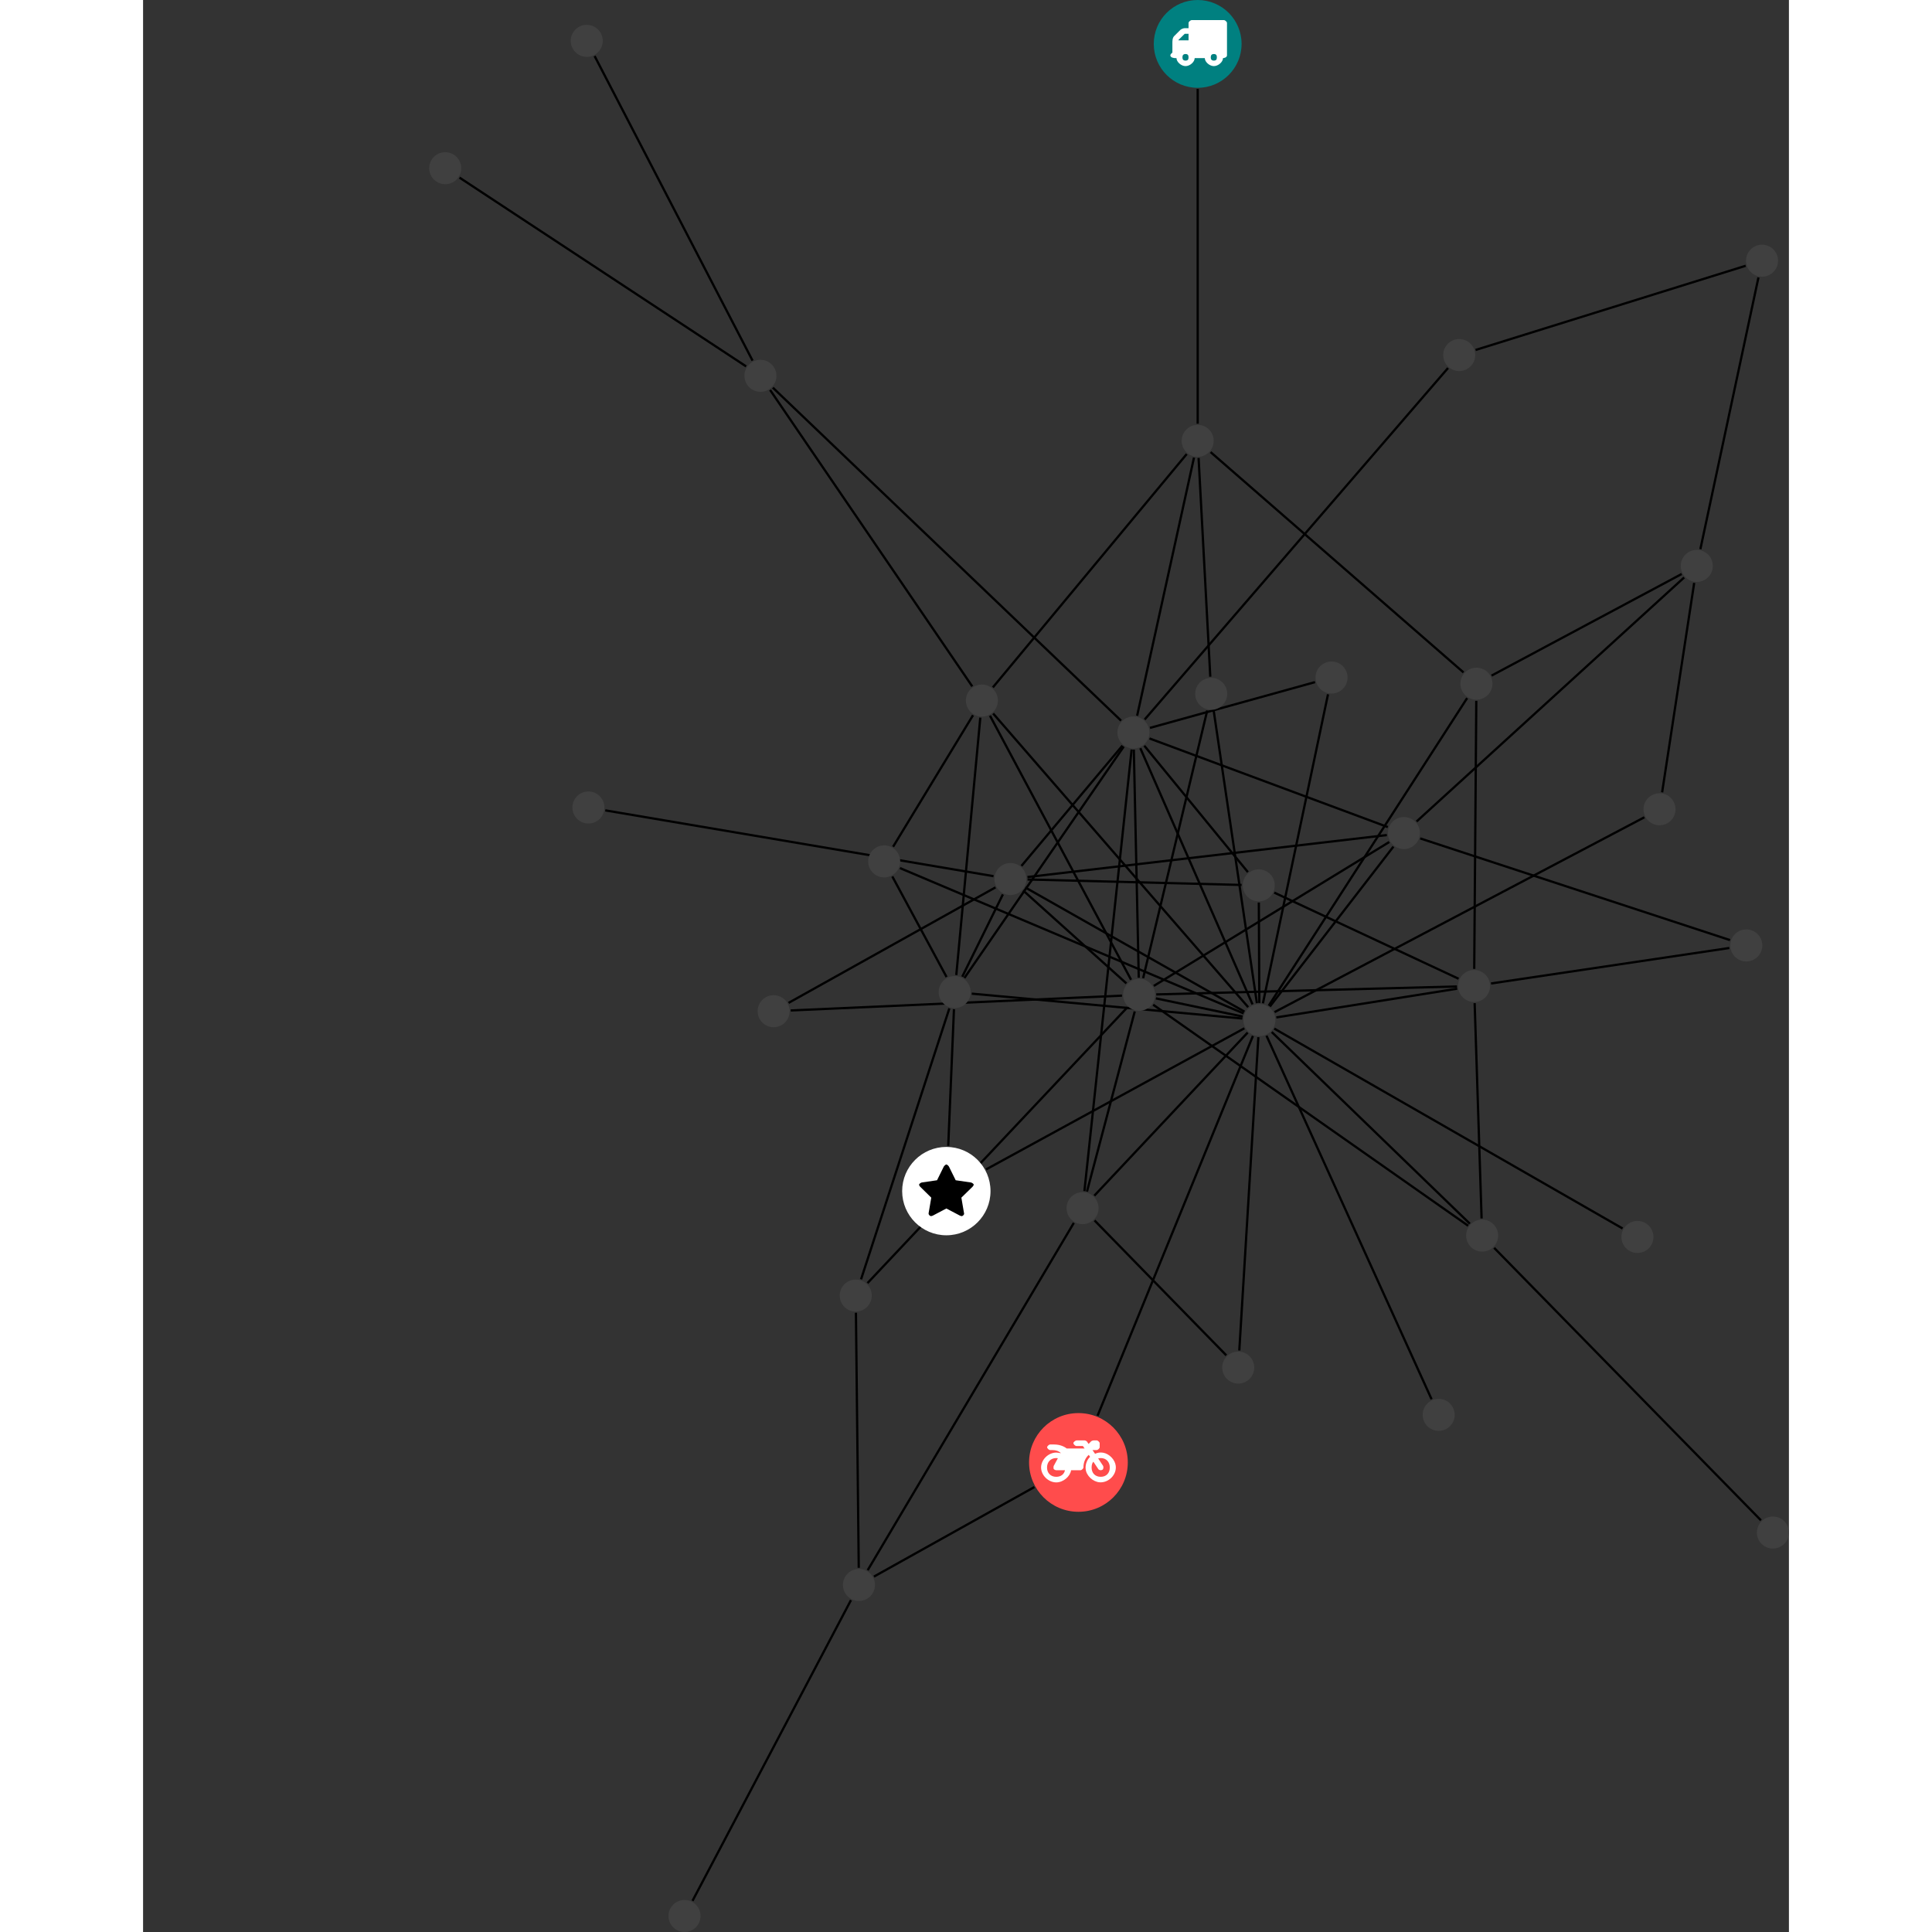 <?xml version="1.0" encoding="UTF-8"?>
<svg xmlns="http://www.w3.org/2000/svg" xmlns:xlink="http://www.w3.org/1999/xlink" width="340.031pt" height="340.031pt" viewBox="-50.361 0.000 289.670 340.031" version="1.1">
<rect x="-50.361" y="0.000" width="289.670" height="340.031" fill="#333333" stroke="none"/>
<defs>
<g>
<symbol overflow="visible" id="glyph0-0">
<path style="stroke:none;" d="M 1.422 -0.75 L 1.422 -7.922 L 3.562 -7.922 L 3.562 -0.891 L 1.422 -0.891 Z M 0.625 0 L 4.531 0 L 4.531 -8.812 L 0.438 -8.812 L 0.438 0 Z M 0.625 0 "/>
</symbol>
<symbol overflow="visible" id="glyph0-1">
<path style="stroke:none;" d="M 3.375 -0.844 C 3.375 -0.453 3.234 -0.266 2.844 -0.266 C 2.469 -0.266 2.297 -0.453 2.297 -0.844 C 2.297 -1.219 2.469 -1.422 2.844 -1.422 C 3.234 -1.422 3.375 -1.219 3.375 -0.844 Z M 1.594 -3.688 L 1.594 -3.859 C 1.594 -3.875 1.578 -3.875 1.594 -3.891 L 2.688 -4.969 C 2.703 -5 2.656 -4.984 2.688 -4.984 L 3.375 -4.984 L 3.375 -3.828 L 1.594 -3.828 Z M 8.359 -0.844 C 8.359 -0.453 8.219 -0.266 7.828 -0.266 C 7.453 -0.266 7.281 -0.453 7.281 -0.844 C 7.281 -1.219 7.453 -1.422 7.828 -1.422 C 8.219 -1.422 8.359 -1.219 8.359 -0.844 Z M 10.141 -6.891 C 10.141 -7.094 9.812 -7.391 9.609 -7.391 L 3.922 -7.391 C 3.719 -7.391 3.375 -7.094 3.375 -6.891 L 3.375 -5.969 L 2.672 -5.969 C 2.469 -5.969 2.078 -5.812 1.938 -5.672 L 0.844 -4.578 C 0.531 -4.266 0.531 -3.734 0.531 -3.328 L 0.531 -1.688 C 0.516 -1.688 0.172 -1.391 0.172 -1.203 C 0.172 -0.781 0.781 -0.703 1.062 -0.703 L 1.25 -0.703 C 1.25 -0.047 2.062 0.703 2.844 0.703 C 3.641 0.703 4.453 -0.047 4.453 -0.703 L 6.234 -0.703 C 6.234 -0.047 7.047 0.703 7.828 0.703 C 8.625 0.703 9.438 -0.047 9.438 -0.703 C 9.547 -0.703 10.141 -0.781 10.141 -1.203 Z M 10.141 -6.891 "/>
</symbol>
<symbol overflow="visible" id="glyph0-2">
<path style="stroke:none;" d="M 12.969 -2.906 C 12.844 -3.984 11.859 -5.016 10.781 -5.219 C 10.234 -5.328 9.703 -5.219 9.328 -5.031 L 8.875 -5.688 L 9.609 -5.688 C 9.812 -5.688 10.141 -5.984 10.141 -6.188 L 10.141 -6.891 C 10.141 -7.094 9.812 -7.391 9.609 -7.391 L 9.047 -7.391 C 8.969 -7.391 8.734 -7.312 8.656 -7.25 L 8.188 -6.766 L 7.891 -7.203 C 7.828 -7.281 7.594 -7.391 7.484 -7.391 L 6.078 -7.391 C 5.906 -7.391 5.547 -7.125 5.516 -6.953 C 5.484 -6.734 5.828 -6.406 6.047 -6.406 L 7.188 -6.406 L 7.484 -5.969 L 4.344 -5.969 C 4.141 -6.125 3.375 -6.672 2.141 -6.672 L 1.422 -6.672 C 1.219 -6.672 0.891 -6.375 0.891 -6.188 C 0.891 -5.984 1.219 -5.688 1.422 -5.688 L 1.781 -5.688 C 2.484 -5.688 2.906 -5.516 3.281 -5.188 L 3.25 -5.141 C 3.078 -5.188 2.797 -5.25 2.5 -5.25 C 1.109 -5.25 -0.172 -4 -0.172 -2.625 C -0.172 -1.25 1.109 0 2.5 0 C 3.75 0 4.953 -1.062 5.109 -2.141 L 6.766 -2.141 C 6.969 -2.141 7.281 -2.438 7.281 -2.625 C 7.281 -3.609 7.688 -4.391 8.219 -4.844 L 8.453 -4.5 C 7.969 -4.062 7.578 -3.203 7.672 -2.359 C 7.781 -1.172 8.969 -0.094 10.141 -0.016 C 11.703 0.094 13.156 -1.344 12.969 -2.906 Z M 2.5 -0.984 C 1.516 -0.984 0.875 -1.641 0.875 -2.625 C 0.875 -3.594 1.516 -4.281 2.5 -4.281 C 2.672 -4.281 2.844 -4.234 2.781 -4.25 L 2.047 -2.891 C 2 -2.781 2 -2.469 2.047 -2.359 C 2.125 -2.25 2.375 -2.141 2.5 -2.141 L 4.031 -2.141 C 3.891 -1.453 3.344 -0.984 2.5 -0.984 Z M 10.328 -0.984 C 9.344 -0.984 8.719 -1.641 8.719 -2.625 C 8.719 -3.109 8.859 -3.469 9.031 -3.641 L 9.906 -2.328 C 9.969 -2.219 10.203 -2.141 10.328 -2.141 C 10.391 -2.141 10.594 -2.188 10.641 -2.234 C 10.812 -2.344 10.844 -2.75 10.734 -2.922 L 9.875 -4.219 C 9.859 -4.219 10.094 -4.281 10.328 -4.281 C 11.297 -4.281 11.922 -3.594 11.922 -2.625 C 11.922 -1.641 11.297 -0.984 10.328 -0.984 Z M 10.328 -0.984 "/>
</symbol>
<symbol overflow="visible" id="glyph0-3">
<path style="stroke:none;" d="M 9.438 -5.078 C 9.438 -5.25 9.078 -5.453 8.938 -5.469 L 6.266 -5.859 L 5.078 -8.266 C 5.031 -8.375 4.75 -8.641 4.625 -8.641 C 4.5 -8.641 4.234 -8.375 4.172 -8.266 L 2.984 -5.859 L 0.312 -5.469 C 0.172 -5.453 -0.172 -5.25 -0.172 -5.078 C -0.172 -4.969 -0.062 -4.781 0.016 -4.719 L 1.969 -2.797 L 1.5 -0.062 C 1.5 -0.016 1.5 0.016 1.5 0.047 C 1.5 0.203 1.75 0.453 1.906 0.453 C 1.984 0.453 2.188 0.406 2.25 0.359 L 4.625 -0.891 L 7 0.359 C 7.062 0.406 7.266 0.453 7.344 0.453 C 7.5 0.453 7.75 0.203 7.75 0.047 C 7.75 0.016 7.75 -0.016 7.734 -0.062 L 7.266 -2.797 L 9.234 -4.719 C 9.297 -4.781 9.438 -4.969 9.438 -5.078 Z M 9.438 -5.078 "/>
</symbol>
</g>
<clipPath id="clip1">
  <path d="M 40 275 L 80 275 L 80 340.031 L 40 340.031 Z M 40 275 "/>
</clipPath>
<clipPath id="clip2">
  <path d="M 218 43 L 239.309 43 L 239.309 103 L 218 103 Z M 218 43 "/>
</clipPath>
<clipPath id="clip3">
  <path d="M 181 213 L 239.309 213 L 239.309 274 L 181 274 Z M 181 213 "/>
</clipPath>
<clipPath id="clip4">
  <path d="M 42 334 L 48 334 L 48 340.031 L 42 340.031 Z M 42 334 "/>
</clipPath>
<clipPath id="clip5">
  <path d="M 233 266 L 239.309 266 L 239.309 273 L 233 273 Z M 233 266 "/>
</clipPath>
</defs>
<g id="surface1">
<path style="fill:none;stroke-width:0.399;stroke-linecap:butt;stroke-linejoin:miter;stroke:rgb(0%,0%,0%);stroke-opacity:1;stroke-miterlimit:10;" d="M 0.001 -7.928 L 0.001 -66.842 " transform="matrix(1,0,0,-1,135.249,7.728)"/>
<path style="fill:none;stroke-width:0.399;stroke-linecap:butt;stroke-linejoin:miter;stroke:rgb(0%,0%,0%);stroke-opacity:1;stroke-miterlimit:10;" d="M -106.136 -2.139 L -78.343 -55.737 " transform="matrix(1,0,0,-1,135.249,7.728)"/>
<path style="fill:none;stroke-width:0.399;stroke-linecap:butt;stroke-linejoin:miter;stroke:rgb(0%,0%,0%);stroke-opacity:1;stroke-miterlimit:10;" d="M -104.261 -134.897 L -35.929 -146.479 " transform="matrix(1,0,0,-1,135.249,7.728)"/>
<path style="fill:none;stroke-width:0.399;stroke-linecap:butt;stroke-linejoin:miter;stroke:rgb(0%,0%,0%);stroke-opacity:1;stroke-miterlimit:10;" d="M -28.749 -253.995 L -56.979 -269.752 " transform="matrix(1,0,0,-1,135.249,7.728)"/>
<path style="fill:none;stroke-width:0.399;stroke-linecap:butt;stroke-linejoin:miter;stroke:rgb(0%,0%,0%);stroke-opacity:1;stroke-miterlimit:10;" d="M -17.62 -241.436 L 9.72 -174.6 " transform="matrix(1,0,0,-1,135.249,7.728)"/>
<path style="fill:none;stroke-width:0.399;stroke-linecap:butt;stroke-linejoin:miter;stroke:rgb(0%,0%,0%);stroke-opacity:1;stroke-miterlimit:10;" d="M 2.22 -111.37 L 0.161 -72.874 " transform="matrix(1,0,0,-1,135.249,7.728)"/>
<path style="fill:none;stroke-width:0.399;stroke-linecap:butt;stroke-linejoin:miter;stroke:rgb(0%,0%,0%);stroke-opacity:1;stroke-miterlimit:10;" d="M 1.681 -117.319 L -9.601 -164.432 " transform="matrix(1,0,0,-1,135.249,7.728)"/>
<path style="fill:none;stroke-width:0.399;stroke-linecap:butt;stroke-linejoin:miter;stroke:rgb(0%,0%,0%);stroke-opacity:1;stroke-miterlimit:10;" d="M 2.821 -117.37 L 10.423 -168.823 " transform="matrix(1,0,0,-1,135.249,7.728)"/>
<path style="fill:none;stroke-width:0.399;stroke-linecap:butt;stroke-linejoin:miter;stroke:rgb(0%,0%,0%);stroke-opacity:1;stroke-miterlimit:10;" d="M -129.913 -23.534 L -79.476 -56.756 " transform="matrix(1,0,0,-1,135.249,7.728)"/>
<path style="fill:none;stroke-width:0.399;stroke-linecap:butt;stroke-linejoin:miter;stroke:rgb(0%,0%,0%);stroke-opacity:1;stroke-miterlimit:10;" d="M 48.911 -53.866 L 96.446 -39.049 " transform="matrix(1,0,0,-1,135.249,7.728)"/>
<path style="fill:none;stroke-width:0.399;stroke-linecap:butt;stroke-linejoin:miter;stroke:rgb(0%,0%,0%);stroke-opacity:1;stroke-miterlimit:10;" d="M 44.06 -57.045 L -9.331 -118.905 " transform="matrix(1,0,0,-1,135.249,7.728)"/>
<path style="fill:none;stroke-width:0.399;stroke-linecap:butt;stroke-linejoin:miter;stroke:rgb(0%,0%,0%);stroke-opacity:1;stroke-miterlimit:10;" d="M -43.901 -193.94 L -42.894 -169.893 " transform="matrix(1,0,0,-1,135.249,7.728)"/>
<path style="fill:none;stroke-width:0.399;stroke-linecap:butt;stroke-linejoin:miter;stroke:rgb(0%,0%,0%);stroke-opacity:1;stroke-miterlimit:10;" d="M -37.233 -198.084 L 8.216 -173.252 " transform="matrix(1,0,0,-1,135.249,7.728)"/>
<path style="fill:none;stroke-width:0.399;stroke-linecap:butt;stroke-linejoin:miter;stroke:rgb(0%,0%,0%);stroke-opacity:1;stroke-miterlimit:10;" d="M 93.692 -157.729 L 39.161 -139.831 " transform="matrix(1,0,0,-1,135.249,7.728)"/>
<path style="fill:none;stroke-width:0.399;stroke-linecap:butt;stroke-linejoin:miter;stroke:rgb(0%,0%,0%);stroke-opacity:1;stroke-miterlimit:10;" d="M 93.575 -159.116 L 51.634 -165.362 " transform="matrix(1,0,0,-1,135.249,7.728)"/>
<path style="fill:none;stroke-width:0.399;stroke-linecap:butt;stroke-linejoin:miter;stroke:rgb(0%,0%,0%);stroke-opacity:1;stroke-miterlimit:10;" d="M 74.778 -208.479 L 13.481 -173.307 " transform="matrix(1,0,0,-1,135.249,7.728)"/>
<g clip-path="url(#clip1)" clip-rule="nonzero">
<path style="fill:none;stroke-width:0.399;stroke-linecap:butt;stroke-linejoin:miter;stroke:rgb(0%,0%,0%);stroke-opacity:1;stroke-miterlimit:10;" d="M -88.913 -326.819 L -61.022 -273.893 " transform="matrix(1,0,0,-1,135.249,7.728)"/>
</g>
<path style="fill:none;stroke-width:0.399;stroke-linecap:butt;stroke-linejoin:miter;stroke:rgb(0%,0%,0%);stroke-opacity:1;stroke-miterlimit:10;" d="M -75.253 -60.909 L -39.675 -113.077 " transform="matrix(1,0,0,-1,135.249,7.728)"/>
<path style="fill:none;stroke-width:0.399;stroke-linecap:butt;stroke-linejoin:miter;stroke:rgb(0%,0%,0%);stroke-opacity:1;stroke-miterlimit:10;" d="M -74.772 -60.499 L -13.483 -119.104 " transform="matrix(1,0,0,-1,135.249,7.728)"/>
<path style="fill:none;stroke-width:0.399;stroke-linecap:butt;stroke-linejoin:miter;stroke:rgb(0%,0%,0%);stroke-opacity:1;stroke-miterlimit:10;" d="M 13.481 -149.374 L 45.915 -164.53 " transform="matrix(1,0,0,-1,135.249,7.728)"/>
<path style="fill:none;stroke-width:0.399;stroke-linecap:butt;stroke-linejoin:miter;stroke:rgb(0%,0%,0%);stroke-opacity:1;stroke-miterlimit:10;" d="M 7.731 -148.022 L -29.94 -147.061 " transform="matrix(1,0,0,-1,135.249,7.728)"/>
<path style="fill:none;stroke-width:0.399;stroke-linecap:butt;stroke-linejoin:miter;stroke:rgb(0%,0%,0%);stroke-opacity:1;stroke-miterlimit:10;" d="M 8.837 -145.764 L -9.39 -123.522 " transform="matrix(1,0,0,-1,135.249,7.728)"/>
<path style="fill:none;stroke-width:0.399;stroke-linecap:butt;stroke-linejoin:miter;stroke:rgb(0%,0%,0%);stroke-opacity:1;stroke-miterlimit:10;" d="M 10.763 -151.116 L 10.849 -168.788 " transform="matrix(1,0,0,-1,135.249,7.728)"/>
<g clip-path="url(#clip2)" clip-rule="nonzero">
<path style="fill:none;stroke-width:0.399;stroke-linecap:butt;stroke-linejoin:miter;stroke:rgb(0%,0%,0%);stroke-opacity:1;stroke-miterlimit:10;" d="M 98.696 -41.104 L 88.474 -88.924 " transform="matrix(1,0,0,-1,135.249,7.728)"/>
</g>
<path style="fill:none;stroke-width:0.399;stroke-linecap:butt;stroke-linejoin:miter;stroke:rgb(0%,0%,0%);stroke-opacity:1;stroke-miterlimit:10;" d="M 20.653 -112.323 L -8.397 -120.381 " transform="matrix(1,0,0,-1,135.249,7.728)"/>
<path style="fill:none;stroke-width:0.399;stroke-linecap:butt;stroke-linejoin:miter;stroke:rgb(0%,0%,0%);stroke-opacity:1;stroke-miterlimit:10;" d="M 22.939 -114.471 L 11.485 -168.854 " transform="matrix(1,0,0,-1,135.249,7.728)"/>
<path style="fill:none;stroke-width:0.399;stroke-linecap:butt;stroke-linejoin:miter;stroke:rgb(0%,0%,0%);stroke-opacity:1;stroke-miterlimit:10;" d="M 81.743 -131.721 L 87.388 -94.858 " transform="matrix(1,0,0,-1,135.249,7.728)"/>
<path style="fill:none;stroke-width:0.399;stroke-linecap:butt;stroke-linejoin:miter;stroke:rgb(0%,0%,0%);stroke-opacity:1;stroke-miterlimit:10;" d="M 78.618 -136.112 L 13.532 -170.401 " transform="matrix(1,0,0,-1,135.249,7.728)"/>
<path style="fill:none;stroke-width:0.399;stroke-linecap:butt;stroke-linejoin:miter;stroke:rgb(0%,0%,0%);stroke-opacity:1;stroke-miterlimit:10;" d="M -60.147 -223.315 L -59.651 -268.206 " transform="matrix(1,0,0,-1,135.249,7.728)"/>
<path style="fill:none;stroke-width:0.399;stroke-linecap:butt;stroke-linejoin:miter;stroke:rgb(0%,0%,0%);stroke-opacity:1;stroke-miterlimit:10;" d="M -59.245 -217.428 L -43.702 -169.745 " transform="matrix(1,0,0,-1,135.249,7.728)"/>
<path style="fill:none;stroke-width:0.399;stroke-linecap:butt;stroke-linejoin:miter;stroke:rgb(0%,0%,0%);stroke-opacity:1;stroke-miterlimit:10;" d="M -58.112 -218.1 L -12.374 -169.561 " transform="matrix(1,0,0,-1,135.249,7.728)"/>
<path style="fill:none;stroke-width:0.399;stroke-linecap:butt;stroke-linejoin:miter;stroke:rgb(0%,0%,0%);stroke-opacity:1;stroke-miterlimit:10;" d="M 5.032 -230.807 L -18.151 -207.069 " transform="matrix(1,0,0,-1,135.249,7.728)"/>
<path style="fill:none;stroke-width:0.399;stroke-linecap:butt;stroke-linejoin:miter;stroke:rgb(0%,0%,0%);stroke-opacity:1;stroke-miterlimit:10;" d="M 7.325 -229.956 L 10.681 -174.819 " transform="matrix(1,0,0,-1,135.249,7.728)"/>
<path style="fill:none;stroke-width:0.399;stroke-linecap:butt;stroke-linejoin:miter;stroke:rgb(0%,0%,0%);stroke-opacity:1;stroke-miterlimit:10;" d="M 41.169 -238.542 L 12.11 -174.553 " transform="matrix(1,0,0,-1,135.249,7.728)"/>
<path style="fill:none;stroke-width:0.399;stroke-linecap:butt;stroke-linejoin:miter;stroke:rgb(0%,0%,0%);stroke-opacity:1;stroke-miterlimit:10;" d="M -21.8 -207.502 L -58.077 -268.627 " transform="matrix(1,0,0,-1,135.249,7.728)"/>
<path style="fill:none;stroke-width:0.399;stroke-linecap:butt;stroke-linejoin:miter;stroke:rgb(0%,0%,0%);stroke-opacity:1;stroke-miterlimit:10;" d="M -19.487 -201.991 L -11.077 -170.284 " transform="matrix(1,0,0,-1,135.249,7.728)"/>
<path style="fill:none;stroke-width:0.399;stroke-linecap:butt;stroke-linejoin:miter;stroke:rgb(0%,0%,0%);stroke-opacity:1;stroke-miterlimit:10;" d="M -19.936 -201.909 L -11.624 -124.19 " transform="matrix(1,0,0,-1,135.249,7.728)"/>
<path style="fill:none;stroke-width:0.399;stroke-linecap:butt;stroke-linejoin:miter;stroke:rgb(0%,0%,0%);stroke-opacity:1;stroke-miterlimit:10;" d="M -18.19 -202.709 L 8.798 -174.006 " transform="matrix(1,0,0,-1,135.249,7.728)"/>
<path style="fill:none;stroke-width:0.399;stroke-linecap:butt;stroke-linejoin:miter;stroke:rgb(0%,0%,0%);stroke-opacity:1;stroke-miterlimit:10;" d="M -71.999 -168.776 L -35.589 -148.452 " transform="matrix(1,0,0,-1,135.249,7.728)"/>
<path style="fill:none;stroke-width:0.399;stroke-linecap:butt;stroke-linejoin:miter;stroke:rgb(0%,0%,0%);stroke-opacity:1;stroke-miterlimit:10;" d="M -71.62 -170.112 L -13.319 -167.502 " transform="matrix(1,0,0,-1,135.249,7.728)"/>
<g clip-path="url(#clip3)" clip-rule="nonzero">
<path style="fill:none;stroke-width:0.399;stroke-linecap:butt;stroke-linejoin:miter;stroke:rgb(0%,0%,0%);stroke-opacity:1;stroke-miterlimit:10;" d="M 52.177 -211.893 L 99.134 -259.846 " transform="matrix(1,0,0,-1,135.249,7.728)"/>
</g>
<path style="fill:none;stroke-width:0.399;stroke-linecap:butt;stroke-linejoin:miter;stroke:rgb(0%,0%,0%);stroke-opacity:1;stroke-miterlimit:10;" d="M 49.97 -206.721 L 48.747 -168.823 " transform="matrix(1,0,0,-1,135.249,7.728)"/>
<path style="fill:none;stroke-width:0.399;stroke-linecap:butt;stroke-linejoin:miter;stroke:rgb(0%,0%,0%);stroke-opacity:1;stroke-miterlimit:10;" d="M 47.599 -208.002 L -7.835 -169.1 " transform="matrix(1,0,0,-1,135.249,7.728)"/>
<path style="fill:none;stroke-width:0.399;stroke-linecap:butt;stroke-linejoin:miter;stroke:rgb(0%,0%,0%);stroke-opacity:1;stroke-miterlimit:10;" d="M 47.899 -207.639 L 13.032 -173.905 " transform="matrix(1,0,0,-1,135.249,7.728)"/>
<path style="fill:none;stroke-width:0.399;stroke-linecap:butt;stroke-linejoin:miter;stroke:rgb(0%,0%,0%);stroke-opacity:1;stroke-miterlimit:10;" d="M 46.786 -110.62 L 2.274 -71.842 " transform="matrix(1,0,0,-1,135.249,7.728)"/>
<path style="fill:none;stroke-width:0.399;stroke-linecap:butt;stroke-linejoin:miter;stroke:rgb(0%,0%,0%);stroke-opacity:1;stroke-miterlimit:10;" d="M 51.724 -111.178 L 85.181 -93.295 " transform="matrix(1,0,0,-1,135.249,7.728)"/>
<path style="fill:none;stroke-width:0.399;stroke-linecap:butt;stroke-linejoin:miter;stroke:rgb(0%,0%,0%);stroke-opacity:1;stroke-miterlimit:10;" d="M 49.036 -115.62 L 48.673 -162.792 " transform="matrix(1,0,0,-1,135.249,7.728)"/>
<path style="fill:none;stroke-width:0.399;stroke-linecap:butt;stroke-linejoin:miter;stroke:rgb(0%,0%,0%);stroke-opacity:1;stroke-miterlimit:10;" d="M 47.423 -115.139 L 12.501 -169.272 " transform="matrix(1,0,0,-1,135.249,7.728)"/>
<path style="fill:none;stroke-width:0.399;stroke-linecap:butt;stroke-linejoin:miter;stroke:rgb(0%,0%,0%);stroke-opacity:1;stroke-miterlimit:10;" d="M -53.741 -146.534 L -44.198 -164.221 " transform="matrix(1,0,0,-1,135.249,7.728)"/>
<path style="fill:none;stroke-width:0.399;stroke-linecap:butt;stroke-linejoin:miter;stroke:rgb(0%,0%,0%);stroke-opacity:1;stroke-miterlimit:10;" d="M -53.608 -141.299 L -39.542 -118.151 " transform="matrix(1,0,0,-1,135.249,7.728)"/>
<path style="fill:none;stroke-width:0.399;stroke-linecap:butt;stroke-linejoin:miter;stroke:rgb(0%,0%,0%);stroke-opacity:1;stroke-miterlimit:10;" d="M -52.397 -145.053 L 8.083 -170.631 " transform="matrix(1,0,0,-1,135.249,7.728)"/>
<path style="fill:none;stroke-width:0.399;stroke-linecap:butt;stroke-linejoin:miter;stroke:rgb(0%,0%,0%);stroke-opacity:1;stroke-miterlimit:10;" d="M -1.929 -72.182 L -36.046 -113.249 " transform="matrix(1,0,0,-1,135.249,7.728)"/>
<path style="fill:none;stroke-width:0.399;stroke-linecap:butt;stroke-linejoin:miter;stroke:rgb(0%,0%,0%);stroke-opacity:1;stroke-miterlimit:10;" d="M -0.647 -72.807 L -10.655 -118.241 " transform="matrix(1,0,0,-1,135.249,7.728)"/>
<path style="fill:none;stroke-width:0.399;stroke-linecap:butt;stroke-linejoin:miter;stroke:rgb(0%,0%,0%);stroke-opacity:1;stroke-miterlimit:10;" d="M 85.614 -93.909 L 38.524 -136.854 " transform="matrix(1,0,0,-1,135.249,7.728)"/>
<path style="fill:none;stroke-width:0.399;stroke-linecap:butt;stroke-linejoin:miter;stroke:rgb(0%,0%,0%);stroke-opacity:1;stroke-miterlimit:10;" d="M -42.483 -163.874 L -38.257 -118.577 " transform="matrix(1,0,0,-1,135.249,7.728)"/>
<path style="fill:none;stroke-width:0.399;stroke-linecap:butt;stroke-linejoin:miter;stroke:rgb(0%,0%,0%);stroke-opacity:1;stroke-miterlimit:10;" d="M -41.433 -164.17 L -34.288 -149.69 " transform="matrix(1,0,0,-1,135.249,7.728)"/>
<path style="fill:none;stroke-width:0.399;stroke-linecap:butt;stroke-linejoin:miter;stroke:rgb(0%,0%,0%);stroke-opacity:1;stroke-miterlimit:10;" d="M -41.054 -164.393 L -13.015 -123.674 " transform="matrix(1,0,0,-1,135.249,7.728)"/>
<path style="fill:none;stroke-width:0.399;stroke-linecap:butt;stroke-linejoin:miter;stroke:rgb(0%,0%,0%);stroke-opacity:1;stroke-miterlimit:10;" d="M -39.761 -167.155 L 7.86 -171.53 " transform="matrix(1,0,0,-1,135.249,7.728)"/>
<path style="fill:none;stroke-width:0.399;stroke-linecap:butt;stroke-linejoin:miter;stroke:rgb(0%,0%,0%);stroke-opacity:1;stroke-miterlimit:10;" d="M -36.554 -118.233 L -11.726 -164.706 " transform="matrix(1,0,0,-1,135.249,7.728)"/>
<path style="fill:none;stroke-width:0.399;stroke-linecap:butt;stroke-linejoin:miter;stroke:rgb(0%,0%,0%);stroke-opacity:1;stroke-miterlimit:10;" d="M -35.999 -117.85 L 8.884 -169.53 " transform="matrix(1,0,0,-1,135.249,7.728)"/>
<path style="fill:none;stroke-width:0.399;stroke-linecap:butt;stroke-linejoin:miter;stroke:rgb(0%,0%,0%);stroke-opacity:1;stroke-miterlimit:10;" d="M 33.298 -139.241 L -29.956 -146.631 " transform="matrix(1,0,0,-1,135.249,7.728)"/>
<path style="fill:none;stroke-width:0.399;stroke-linecap:butt;stroke-linejoin:miter;stroke:rgb(0%,0%,0%);stroke-opacity:1;stroke-miterlimit:10;" d="M 33.72 -140.463 L -7.729 -165.792 " transform="matrix(1,0,0,-1,135.249,7.728)"/>
<path style="fill:none;stroke-width:0.399;stroke-linecap:butt;stroke-linejoin:miter;stroke:rgb(0%,0%,0%);stroke-opacity:1;stroke-miterlimit:10;" d="M 33.466 -137.838 L -8.476 -122.241 " transform="matrix(1,0,0,-1,135.249,7.728)"/>
<path style="fill:none;stroke-width:0.399;stroke-linecap:butt;stroke-linejoin:miter;stroke:rgb(0%,0%,0%);stroke-opacity:1;stroke-miterlimit:10;" d="M 34.45 -141.276 L 12.708 -169.42 " transform="matrix(1,0,0,-1,135.249,7.728)"/>
<path style="fill:none;stroke-width:0.399;stroke-linecap:butt;stroke-linejoin:miter;stroke:rgb(0%,0%,0%);stroke-opacity:1;stroke-miterlimit:10;" d="M 45.634 -165.889 L -7.288 -167.288 " transform="matrix(1,0,0,-1,135.249,7.728)"/>
<path style="fill:none;stroke-width:0.399;stroke-linecap:butt;stroke-linejoin:miter;stroke:rgb(0%,0%,0%);stroke-opacity:1;stroke-miterlimit:10;" d="M 45.669 -166.28 L 13.845 -171.334 " transform="matrix(1,0,0,-1,135.249,7.728)"/>
<path style="fill:none;stroke-width:0.399;stroke-linecap:butt;stroke-linejoin:miter;stroke:rgb(0%,0%,0%);stroke-opacity:1;stroke-miterlimit:10;" d="M -30.714 -149.002 L -12.546 -165.346 " transform="matrix(1,0,0,-1,135.249,7.728)"/>
<path style="fill:none;stroke-width:0.399;stroke-linecap:butt;stroke-linejoin:miter;stroke:rgb(0%,0%,0%);stroke-opacity:1;stroke-miterlimit:10;" d="M -31.015 -144.67 L -13.245 -123.502 " transform="matrix(1,0,0,-1,135.249,7.728)"/>
<path style="fill:none;stroke-width:0.399;stroke-linecap:butt;stroke-linejoin:miter;stroke:rgb(0%,0%,0%);stroke-opacity:1;stroke-miterlimit:10;" d="M -30.331 -148.471 L 8.239 -170.319 " transform="matrix(1,0,0,-1,135.249,7.728)"/>
<path style="fill:none;stroke-width:0.399;stroke-linecap:butt;stroke-linejoin:miter;stroke:rgb(0%,0%,0%);stroke-opacity:1;stroke-miterlimit:10;" d="M -10.37 -164.35 L -11.237 -124.206 " transform="matrix(1,0,0,-1,135.249,7.728)"/>
<path style="fill:none;stroke-width:0.399;stroke-linecap:butt;stroke-linejoin:miter;stroke:rgb(0%,0%,0%);stroke-opacity:1;stroke-miterlimit:10;" d="M -7.351 -167.987 L 7.911 -171.186 " transform="matrix(1,0,0,-1,135.249,7.728)"/>
<path style="fill:none;stroke-width:0.399;stroke-linecap:butt;stroke-linejoin:miter;stroke:rgb(0%,0%,0%);stroke-opacity:1;stroke-miterlimit:10;" d="M -10.093 -123.956 L 9.653 -169.042 " transform="matrix(1,0,0,-1,135.249,7.728)"/>
<path style=" stroke:none;fill-rule:nonzero;fill:rgb(0%,50%,50%);fill-opacity:1;" d="M 142.977 7.727 C 142.977 3.461 139.516 0 135.25 0 C 130.98 0 127.52 3.461 127.52 7.727 C 127.52 11.996 130.98 15.457 135.25 15.457 C 139.516 15.457 142.977 11.996 142.977 7.727 Z M 142.977 7.727 "/>
<g style="fill:rgb(100%,100%,100%);fill-opacity:1;">
  <use xlink:href="#glyph0-1" x="130.268" y="10.931"/>
</g>
<path style=" stroke:none;fill-rule:nonzero;fill:rgb(25%,25%,25%);fill-opacity:1;" d="M 30.543 7.188 C 30.543 5.633 29.281 4.371 27.723 4.371 C 26.168 4.371 24.906 5.633 24.906 7.188 C 24.906 8.746 26.168 10.008 27.723 10.008 C 29.281 10.008 30.543 8.746 30.543 7.188 Z M 30.543 7.188 "/>
<path style=" stroke:none;fill-rule:nonzero;fill:rgb(25%,25%,25%);fill-opacity:1;" d="M 30.836 142.121 C 30.836 140.562 29.574 139.301 28.016 139.301 C 26.461 139.301 25.199 140.562 25.199 142.121 C 25.199 143.676 26.461 144.938 28.016 144.938 C 29.574 144.938 30.836 143.676 30.836 142.121 Z M 30.836 142.121 "/>
<path style=" stroke:none;fill-rule:nonzero;fill:rgb(100%,29.999%,29.999%);fill-opacity:1;" d="M 122.949 257.391 C 122.949 252.59 119.059 248.703 114.262 248.703 C 109.465 248.703 105.574 252.59 105.574 257.391 C 105.574 262.188 109.465 266.074 114.262 266.074 C 119.059 266.074 122.949 262.188 122.949 257.391 Z M 122.949 257.391 "/>
<g style="fill:rgb(100%,100%,100%);fill-opacity:1;">
  <use xlink:href="#glyph0-2" x="107.861" y="260.901"/>
</g>
<path style=" stroke:none;fill-rule:nonzero;fill:rgb(25%,25%,25%);fill-opacity:1;" d="M 140.449 122.109 C 140.449 120.555 139.188 119.293 137.633 119.293 C 136.074 119.293 134.812 120.555 134.812 122.109 C 134.812 123.668 136.074 124.93 137.633 124.93 C 139.188 124.93 140.449 123.668 140.449 122.109 Z M 140.449 122.109 "/>
<path style=" stroke:none;fill-rule:nonzero;fill:rgb(25%,25%,25%);fill-opacity:1;" d="M 5.637 29.605 C 5.637 28.047 4.375 26.785 2.816 26.785 C 1.262 26.785 0 28.047 0 29.605 C 0 31.16 1.262 32.422 2.816 32.422 C 4.375 32.422 5.637 31.16 5.637 29.605 Z M 5.637 29.605 "/>
<path style=" stroke:none;fill-rule:nonzero;fill:rgb(25%,25%,25%);fill-opacity:1;" d="M 184.098 62.488 C 184.098 60.934 182.836 59.672 181.277 59.672 C 179.723 59.672 178.461 60.934 178.461 62.488 C 178.461 64.047 179.723 65.309 181.277 65.309 C 182.836 65.309 184.098 64.047 184.098 62.488 Z M 184.098 62.488 "/>
<path style=" stroke:none;fill-rule:nonzero;fill:rgb(100%,100%,100%);fill-opacity:1;" d="M 98.789 209.633 C 98.789 205.34 95.309 201.859 91.016 201.859 C 86.723 201.859 83.238 205.34 83.238 209.633 C 83.238 213.926 86.723 217.41 91.016 217.41 C 95.309 217.41 98.789 213.926 98.789 209.633 Z M 98.789 209.633 "/>
<g style="fill:rgb(0%,0%,0%);fill-opacity:1;">
  <use xlink:href="#glyph0-3" x="86.393" y="213.583"/>
</g>
<path style=" stroke:none;fill-rule:nonzero;fill:rgb(25%,25%,25%);fill-opacity:1;" d="M 234.625 166.398 C 234.625 164.84 233.363 163.578 231.805 163.578 C 230.25 163.578 228.988 164.84 228.988 166.398 C 228.988 167.953 230.25 169.215 231.805 169.215 C 233.363 169.215 234.625 167.953 234.625 166.398 Z M 234.625 166.398 "/>
<path style=" stroke:none;fill-rule:nonzero;fill:rgb(25%,25%,25%);fill-opacity:1;" d="M 215.465 217.707 C 215.465 216.148 214.203 214.887 212.645 214.887 C 211.09 214.887 209.828 216.148 209.828 217.707 C 209.828 219.262 211.09 220.523 212.645 220.523 C 214.203 220.523 215.465 219.262 215.465 217.707 Z M 215.465 217.707 "/>
<g clip-path="url(#clip4)" clip-rule="nonzero">
<path style=" stroke:none;fill-rule:nonzero;fill:rgb(25%,25%,25%);fill-opacity:1;" d="M 47.75 337.215 C 47.75 335.656 46.488 334.395 44.93 334.395 C 43.375 334.395 42.113 335.656 42.113 337.215 C 42.113 338.77 43.375 340.031 44.93 340.031 C 46.488 340.031 47.75 338.77 47.75 337.215 Z M 47.75 337.215 "/>
</g>
<path style=" stroke:none;fill-rule:nonzero;fill:rgb(25%,25%,25%);fill-opacity:1;" d="M 61.113 66.141 C 61.113 64.586 59.852 63.324 58.297 63.324 C 56.738 63.324 55.477 64.586 55.477 66.141 C 55.477 67.699 56.738 68.961 58.297 68.961 C 59.852 68.961 61.113 67.699 61.113 66.141 Z M 61.113 66.141 "/>
<path style=" stroke:none;fill-rule:nonzero;fill:rgb(25%,25%,25%);fill-opacity:1;" d="M 148.816 155.824 C 148.816 154.266 147.555 153.004 145.996 153.004 C 144.441 153.004 143.18 154.266 143.18 155.824 C 143.18 157.379 144.441 158.641 145.996 158.641 C 147.555 158.641 148.816 157.379 148.816 155.824 Z M 148.816 155.824 "/>
<path style=" stroke:none;fill-rule:nonzero;fill:rgb(25%,25%,25%);fill-opacity:1;" d="M 237.395 45.879 C 237.395 44.324 236.133 43.062 234.578 43.062 C 233.02 43.062 231.758 44.324 231.758 45.879 C 231.758 47.438 233.02 48.699 234.578 48.699 C 236.133 48.699 237.395 47.438 237.395 45.879 Z M 237.395 45.879 "/>
<path style=" stroke:none;fill-rule:nonzero;fill:rgb(25%,25%,25%);fill-opacity:1;" d="M 161.629 119.242 C 161.629 117.688 160.367 116.426 158.809 116.426 C 157.254 116.426 155.992 117.688 155.992 119.242 C 155.992 120.801 157.254 122.062 158.809 122.062 C 160.367 122.062 161.629 120.801 161.629 119.242 Z M 161.629 119.242 "/>
<path style=" stroke:none;fill-rule:nonzero;fill:rgb(25%,25%,25%);fill-opacity:1;" d="M 219.352 142.43 C 219.352 140.875 218.09 139.613 216.535 139.613 C 214.98 139.613 213.719 140.875 213.719 142.43 C 213.719 143.988 214.98 145.25 216.535 145.25 C 218.09 145.25 219.352 143.988 219.352 142.43 Z M 219.352 142.43 "/>
<path style=" stroke:none;fill-rule:nonzero;fill:rgb(25%,25%,25%);fill-opacity:1;" d="M 77.887 228.023 C 77.887 226.465 76.625 225.203 75.066 225.203 C 73.512 225.203 72.25 226.465 72.25 228.023 C 72.25 229.578 73.512 230.84 75.066 230.84 C 76.625 230.84 77.887 229.578 77.887 228.023 Z M 77.887 228.023 "/>
<path style=" stroke:none;fill-rule:nonzero;fill:rgb(25%,25%,25%);fill-opacity:1;" d="M 145.207 240.691 C 145.207 239.137 143.945 237.875 142.391 237.875 C 140.832 237.875 139.57 239.137 139.57 240.691 C 139.57 242.25 140.832 243.512 142.391 243.512 C 143.945 243.512 145.207 242.25 145.207 240.691 Z M 145.207 240.691 "/>
<path style=" stroke:none;fill-rule:nonzero;fill:rgb(25%,25%,25%);fill-opacity:1;" d="M 180.484 249.016 C 180.484 247.457 179.223 246.195 177.664 246.195 C 176.109 246.195 174.848 247.457 174.848 249.016 C 174.848 250.57 176.109 251.832 177.664 251.832 C 179.223 251.832 180.484 250.57 180.484 249.016 Z M 180.484 249.016 "/>
<path style=" stroke:none;fill-rule:nonzero;fill:rgb(25%,25%,25%);fill-opacity:1;" d="M 117.809 212.637 C 117.809 211.078 116.547 209.816 114.988 209.816 C 113.434 209.816 112.172 211.078 112.172 212.637 C 112.172 214.191 113.434 215.453 114.988 215.453 C 116.547 215.453 117.809 214.191 117.809 212.637 Z M 117.809 212.637 "/>
<path style=" stroke:none;fill-rule:nonzero;fill:rgb(25%,25%,25%);fill-opacity:1;" d="M 63.434 177.973 C 63.434 176.418 62.172 175.156 60.617 175.156 C 59.062 175.156 57.801 176.418 57.801 177.973 C 57.801 179.531 59.062 180.793 60.617 180.793 C 62.172 180.793 63.434 179.531 63.434 177.973 Z M 63.434 177.973 "/>
<path style=" stroke:none;fill-rule:nonzero;fill:rgb(25%,25%,25%);fill-opacity:1;" d="M 188.133 217.461 C 188.133 215.906 186.871 214.645 185.316 214.645 C 183.758 214.645 182.496 215.906 182.496 217.461 C 182.496 219.02 183.758 220.281 185.316 220.281 C 186.871 220.281 188.133 219.02 188.133 217.461 Z M 188.133 217.461 "/>
<g clip-path="url(#clip5)" clip-rule="nonzero">
<path style=" stroke:none;fill-rule:nonzero;fill:rgb(25%,25%,25%);fill-opacity:1;" d="M 239.309 269.727 C 239.309 268.172 238.047 266.91 236.492 266.91 C 234.934 266.91 233.672 268.172 233.672 269.727 C 233.672 271.285 234.934 272.547 236.492 272.547 C 238.047 272.547 239.309 271.285 239.309 269.727 Z M 239.309 269.727 "/>
</g>
<path style=" stroke:none;fill-rule:nonzero;fill:rgb(25%,25%,25%);fill-opacity:1;" d="M 187.129 120.328 C 187.129 118.773 185.867 117.512 184.309 117.512 C 182.754 117.512 181.492 118.773 181.492 120.328 C 181.492 121.887 182.754 123.148 184.309 123.148 C 185.867 123.148 187.129 121.887 187.129 120.328 Z M 187.129 120.328 "/>
<path style=" stroke:none;fill-rule:nonzero;fill:rgb(25%,25%,25%);fill-opacity:1;" d="M 82.891 151.605 C 82.891 150.047 81.629 148.785 80.074 148.785 C 78.52 148.785 77.258 150.047 77.258 151.605 C 77.258 153.16 78.52 154.422 80.074 154.422 C 81.629 154.422 82.891 153.16 82.891 151.605 Z M 82.891 151.605 "/>
<path style=" stroke:none;fill-rule:nonzero;fill:rgb(25%,25%,25%);fill-opacity:1;" d="M 138.066 77.586 C 138.066 76.031 136.805 74.77 135.25 74.77 C 133.691 74.77 132.43 76.031 132.43 77.586 C 132.43 79.145 133.691 80.406 135.25 80.406 C 136.805 80.406 138.066 79.145 138.066 77.586 Z M 138.066 77.586 "/>
<path style=" stroke:none;fill-rule:nonzero;fill:rgb(25%,25%,25%);fill-opacity:1;" d="M 78.453 278.945 C 78.453 277.391 77.191 276.129 75.633 276.129 C 74.078 276.129 72.816 277.391 72.816 278.945 C 72.816 280.504 74.078 281.766 75.633 281.766 C 77.191 281.766 78.453 280.504 78.453 278.945 Z M 78.453 278.945 "/>
<path style=" stroke:none;fill-rule:nonzero;fill:rgb(25%,25%,25%);fill-opacity:1;" d="M 225.91 99.602 C 225.91 98.043 224.648 96.781 223.094 96.781 C 221.535 96.781 220.273 98.043 220.273 99.602 C 220.273 101.156 221.535 102.418 223.094 102.418 C 224.648 102.418 225.91 101.156 225.91 99.602 Z M 225.91 99.602 "/>
<path style=" stroke:none;fill-rule:nonzero;fill:rgb(25%,25%,25%);fill-opacity:1;" d="M 95.301 174.602 C 95.301 173.047 94.039 171.785 92.484 171.785 C 90.926 171.785 89.664 173.047 89.664 174.602 C 89.664 176.16 90.926 177.422 92.484 177.422 C 94.039 177.422 95.301 176.16 95.301 174.602 Z M 95.301 174.602 "/>
<path style=" stroke:none;fill-rule:nonzero;fill:rgb(25%,25%,25%);fill-opacity:1;" d="M 100.09 123.297 C 100.09 121.742 98.828 120.48 97.273 120.48 C 95.715 120.48 94.453 121.742 94.453 123.297 C 94.453 124.855 95.715 126.117 97.273 126.117 C 98.828 126.117 100.09 124.855 100.09 123.297 Z M 100.09 123.297 "/>
<path style=" stroke:none;fill-rule:nonzero;fill:rgb(25%,25%,25%);fill-opacity:1;" d="M 174.363 146.613 C 174.363 145.059 173.102 143.797 171.543 143.797 C 169.988 143.797 168.727 145.059 168.727 146.613 C 168.727 148.172 169.988 149.434 171.543 149.434 C 173.102 149.434 174.363 148.172 174.363 146.613 Z M 174.363 146.613 "/>
<path style=" stroke:none;fill-rule:nonzero;fill:rgb(25%,25%,25%);fill-opacity:1;" d="M 186.715 173.535 C 186.715 171.977 185.453 170.715 183.898 170.715 C 182.34 170.715 181.078 171.977 181.078 173.535 C 181.078 175.09 182.34 176.352 183.898 176.352 C 185.453 176.352 186.715 175.09 186.715 173.535 Z M 186.715 173.535 "/>
<path style=" stroke:none;fill-rule:nonzero;fill:rgb(25%,25%,25%);fill-opacity:1;" d="M 105.113 154.711 C 105.113 153.152 103.852 151.891 102.293 151.891 C 100.738 151.891 99.477 153.152 99.477 154.711 C 99.477 156.266 100.738 157.527 102.293 157.527 C 103.852 157.527 105.113 156.266 105.113 154.711 Z M 105.113 154.711 "/>
<path style=" stroke:none;fill-rule:nonzero;fill:rgb(25%,25%,25%);fill-opacity:1;" d="M 127.762 175.094 C 127.762 173.535 126.5 172.273 124.945 172.273 C 123.387 172.273 122.125 173.535 122.125 175.094 C 122.125 176.648 123.387 177.91 124.945 177.91 C 126.5 177.91 127.762 176.648 127.762 175.094 Z M 127.762 175.094 "/>
<path style=" stroke:none;fill-rule:nonzero;fill:rgb(25%,25%,25%);fill-opacity:1;" d="M 126.762 128.914 C 126.762 127.359 125.5 126.098 123.945 126.098 C 122.387 126.098 121.125 127.359 121.125 128.914 C 121.125 130.473 122.387 131.734 123.945 131.734 C 125.5 131.734 126.762 130.473 126.762 128.914 Z M 126.762 128.914 "/>
<path style=" stroke:none;fill-rule:nonzero;fill:rgb(25%,25%,25%);fill-opacity:1;" d="M 148.93 179.531 C 148.93 177.977 147.668 176.715 146.113 176.715 C 144.555 176.715 143.297 177.977 143.297 179.531 C 143.297 181.09 144.555 182.352 146.113 182.352 C 147.668 182.352 148.93 181.09 148.93 179.531 Z M 148.93 179.531 "/>
</g>
</svg>
